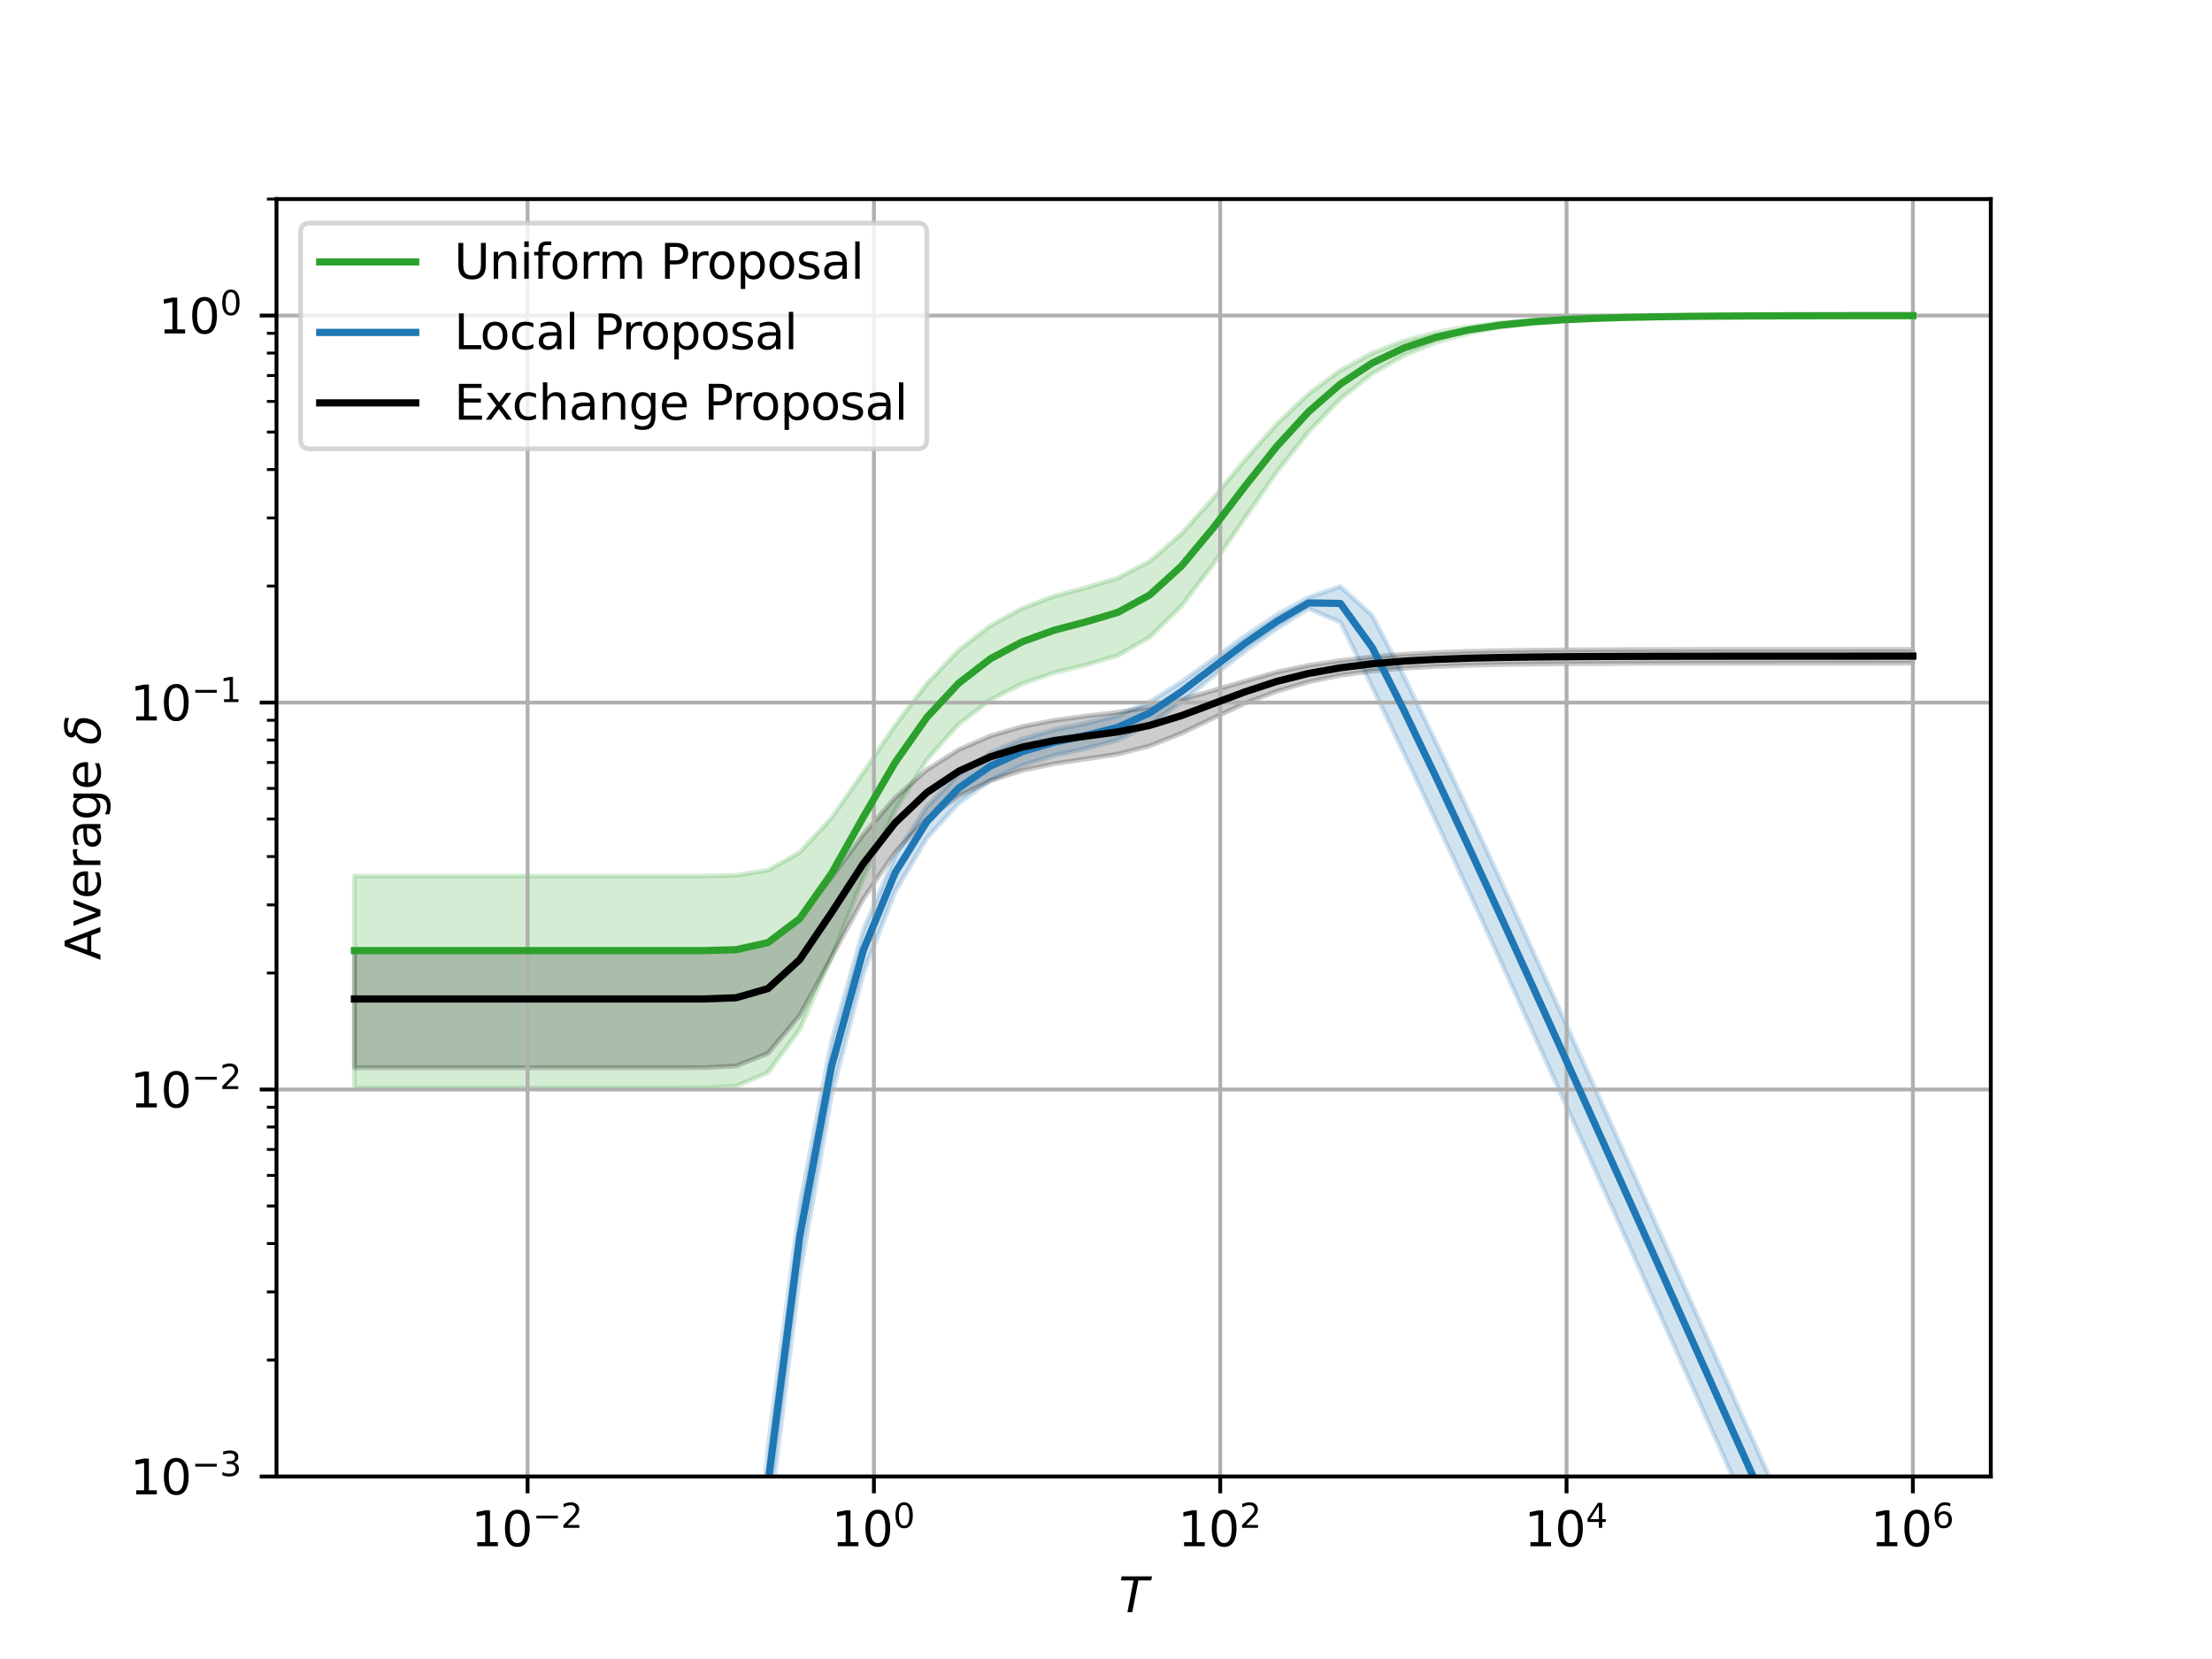 <?xml version="1.0" encoding="utf-8" standalone="no"?>
<!DOCTYPE svg PUBLIC "-//W3C//DTD SVG 1.1//EN"
  "http://www.w3.org/Graphics/SVG/1.1/DTD/svg11.dtd">
<svg xmlns:xlink="http://www.w3.org/1999/xlink" width="460.8pt" height="345.6pt" viewBox="0 0 460.8 345.6" xmlns="http://www.w3.org/2000/svg" version="1.1">
 <defs>
  <style type="text/css">*{stroke-linejoin: round; stroke-linecap: butt}</style>
 </defs>
 <g id="figure_1">
  <g id="patch_1">
   <path d="M 0 345.6 
L 460.8 345.6 
L 460.8 0 
L 0 0 
z
" style="fill: #ffffff"/>
  </g>
  <g id="axes_1">
   <g id="patch_2">
    <path d="M 57.6 307.584 
L 414.72 307.584 
L 414.72 41.472 
L 57.6 41.472 
z
" style="fill: #ffffff"/>
   </g>
   <g id="PolyCollection_1">
    <defs>
     <path id="m3792096234" d="M 73.833 -163.1 
L 73.833 -118.942 
L 80.458 -118.942 
L 87.084 -118.942 
L 93.71 -118.942 
L 100.335 -118.942 
L 106.961 -118.942 
L 113.586 -118.942 
L 120.212 -118.942 
L 126.838 -118.942 
L 133.463 -118.942 
L 140.089 -118.942 
L 146.714 -118.956 
L 153.34 -119.323 
L 159.966 -122.152 
L 166.591 -131.169 
L 173.217 -146.219 
L 179.842 -162.695 
L 186.468 -176.811 
L 193.094 -187.374 
L 199.719 -194.77 
L 206.345 -199.805 
L 212.97 -203.188 
L 219.596 -205.451 
L 226.222 -207.086 
L 232.847 -209.052 
L 239.473 -212.856 
L 246.098 -219.352 
L 252.724 -228.051 
L 259.35 -237.758 
L 265.975 -247.259 
L 272.601 -255.663 
L 279.226 -262.515 
L 285.852 -267.757 
L 292.478 -271.58 
L 299.103 -274.275 
L 305.729 -276.129 
L 312.354 -277.384 
L 318.98 -278.224 
L 325.606 -278.782 
L 332.231 -279.152 
L 338.857 -279.395 
L 345.482 -279.555 
L 352.108 -279.66 
L 358.734 -279.729 
L 365.359 -279.774 
L 371.985 -279.804 
L 378.61 -279.824 
L 385.236 -279.836 
L 391.862 -279.845 
L 398.487 -279.85 
L 398.487 -279.854 
L 398.487 -279.854 
L 391.862 -279.851 
L 385.236 -279.846 
L 378.61 -279.838 
L 371.985 -279.826 
L 365.359 -279.807 
L 358.734 -279.78 
L 352.108 -279.737 
L 345.482 -279.672 
L 338.857 -279.573 
L 332.231 -279.423 
L 325.606 -279.194 
L 318.98 -278.846 
L 312.354 -278.32 
L 305.729 -277.528 
L 299.103 -276.343 
L 292.478 -274.59 
L 285.852 -272.044 
L 279.226 -268.442 
L 272.601 -263.544 
L 265.975 -257.257 
L 259.35 -249.794 
L 252.724 -241.808 
L 246.098 -234.371 
L 239.473 -228.649 
L 232.847 -225.165 
L 226.222 -223.191 
L 219.596 -221.39 
L 212.97 -218.895 
L 206.345 -215.268 
L 199.719 -210.133 
L 193.094 -203.195 
L 186.468 -194.492 
L 179.842 -184.683 
L 173.217 -175.202 
L 166.591 -168.015 
L 159.966 -164.313 
L 153.34 -163.241 
L 146.714 -163.105 
L 140.089 -163.1 
L 133.463 -163.1 
L 126.838 -163.1 
L 120.212 -163.1 
L 113.586 -163.1 
L 106.961 -163.1 
L 100.335 -163.1 
L 93.71 -163.1 
L 87.084 -163.1 
L 80.458 -163.1 
L 73.833 -163.1 
z
" style="stroke: #2ca02c; stroke-opacity: 0.2"/>
    </defs>
    <g clip-path="url(#p48686dbebc)">
     <use xlink:href="#m3792096234" x="0" y="345.6" style="fill: #2ca02c; fill-opacity: 0.2; stroke: #2ca02c; stroke-opacity: 0.2"/>
    </g>
   </g>
   <g id="PolyCollection_2">
    <path d="M 73.833 1256.562 
L 73.833 1340.509 
L 80.458 1385.237 
L 87.084 1320.171 
L 93.71 1328.597 
L 100.335 1372.591 
L 106.961 1332.691 
L 113.586 1350.29 
L 120.212 1344.71 
L 126.838 1355.545 
L 133.463 955.216 
L 140.089 686.808 
L 146.714 510.959 
L 153.34 395.59 
L 159.966 318.832 
L 166.591 265.704 
L 173.217 228.305 
L 179.842 202.739 
L 186.468 185.751 
L 193.094 174.601 
L 199.719 167.311 
L 206.345 162.546 
L 212.97 159.431 
L 219.596 157.387 
L 226.222 155.92 
L 232.847 154.158 
L 239.473 150.968 
L 246.098 146.222 
L 252.724 140.857 
L 259.35 135.672 
L 265.975 130.918 
L 272.601 126.786 
L 279.226 129.621 
L 285.852 143.116 
L 292.478 156.935 
L 299.103 170.925 
L 305.729 185.193 
L 312.354 199.647 
L 318.98 214.221 
L 325.606 228.876 
L 332.231 243.583 
L 338.857 258.324 
L 345.482 273.088 
L 352.108 287.866 
L 358.734 302.655 
L 365.359 317.45 
L 371.985 332.248 
L 378.61 347.05 
L 385.236 361.854 
L 391.862 376.658 
L 398.487 391.463 
L 398.487 374.431 
L 398.487 374.431 
L 391.862 359.626 
L 385.236 344.823 
L 378.61 330.021 
L 371.985 315.221 
L 365.359 300.426 
L 358.734 285.636 
L 352.108 270.856 
L 345.482 256.089 
L 338.857 241.343 
L 332.231 226.63 
L 325.606 211.965 
L 318.98 197.375 
L 312.354 182.899 
L 305.729 168.594 
L 299.103 154.55 
L 292.478 140.9 
L 285.852 128.21 
L 279.226 122.176 
L 272.601 124.455 
L 265.975 128.052 
L 259.35 132.48 
L 252.724 137.306 
L 246.098 142.066 
L 239.473 146.233 
L 232.847 149.073 
L 226.222 150.672 
L 219.596 152.036 
L 212.97 153.941 
L 206.345 156.841 
L 199.719 161.265 
L 193.094 168.009 
L 186.468 178.263 
L 179.842 193.766 
L 173.217 216.95 
L 166.591 251.168 
L 159.966 301.651 
L 153.34 377.427 
L 146.714 492.665 
L 140.089 668.508 
L 133.463 936.915 
L 126.838 1255.512 
L 120.212 1249.365 
L 113.586 1258.07 
L 106.961 1255.313 
L 100.335 1256.813 
L 93.71 1250.852 
L 87.084 1257.852 
L 80.458 1247.15 
L 73.833 1256.562 
z
" clip-path="url(#p48686dbebc)" style="fill: #1f77b4; fill-opacity: 0.2; stroke: #1f77b4; stroke-opacity: 0.2"/>
   </g>
   <g id="PolyCollection_3">
    <defs>
     <path id="m2dc3c0f60d" d="M 73.833 -147.626 
L 73.833 -123.183 
L 80.458 -123.183 
L 87.084 -123.183 
L 93.71 -123.183 
L 100.335 -123.183 
L 106.961 -123.183 
L 113.586 -123.183 
L 120.212 -123.183 
L 126.838 -123.183 
L 133.463 -123.183 
L 140.089 -123.183 
L 146.714 -123.196 
L 153.34 -123.541 
L 159.966 -126.159 
L 166.591 -134.069 
L 173.217 -146.181 
L 179.842 -158.357 
L 186.468 -168.07 
L 193.094 -175.018 
L 199.719 -179.78 
L 206.345 -182.978 
L 212.97 -185.103 
L 219.596 -186.51 
L 226.222 -187.493 
L 232.847 -188.509 
L 239.473 -190.198 
L 246.098 -192.827 
L 252.724 -196.001 
L 259.35 -199.088 
L 265.975 -201.592 
L 272.601 -203.552 
L 279.226 -204.932 
L 285.852 -205.83 
L 292.478 -206.401 
L 299.103 -206.766 
L 305.729 -207.005 
L 312.354 -207.16 
L 318.98 -207.26 
L 325.606 -207.325 
L 332.231 -207.367 
L 338.857 -207.395 
L 345.482 -207.413 
L 352.108 -207.425 
L 358.734 -207.433 
L 365.359 -207.438 
L 371.985 -207.441 
L 378.61 -207.443 
L 385.236 -207.445 
L 391.862 -207.446 
L 398.487 -207.446 
L 398.487 -210.325 
L 398.487 -210.325 
L 391.862 -210.325 
L 385.236 -210.324 
L 378.61 -210.322 
L 371.985 -210.32 
L 365.359 -210.317 
L 358.734 -210.312 
L 352.108 -210.304 
L 345.482 -210.292 
L 338.857 -210.273 
L 332.231 -210.246 
L 325.606 -210.204 
L 318.98 -210.14 
L 312.354 -210.045 
L 305.729 -209.895 
L 299.103 -209.665 
L 292.478 -209.302 
L 285.852 -208.755 
L 279.226 -207.981 
L 272.601 -206.993 
L 265.975 -205.598 
L 259.35 -203.708 
L 252.724 -201.759 
L 246.098 -199.853 
L 239.473 -198.291 
L 232.847 -197.22 
L 226.222 -196.435 
L 219.596 -195.545 
L 212.97 -194.248 
L 206.345 -192.306 
L 199.719 -189.428 
L 193.094 -185.249 
L 186.468 -179.4 
L 179.842 -171.755 
L 173.217 -162.81 
L 166.591 -154.404 
L 159.966 -149.377 
L 153.34 -147.83 
L 146.714 -147.633 
L 140.089 -147.626 
L 133.463 -147.626 
L 126.838 -147.626 
L 120.212 -147.626 
L 113.586 -147.626 
L 106.961 -147.626 
L 100.335 -147.626 
L 93.71 -147.626 
L 87.084 -147.626 
L 80.458 -147.626 
L 73.833 -147.626 
z
" style="stroke: #000000; stroke-opacity: 0.2"/>
    </defs>
    <g clip-path="url(#p48686dbebc)">
     <use xlink:href="#m2dc3c0f60d" x="0" y="345.6" style="fill-opacity: 0.2; stroke: #000000; stroke-opacity: 0.2"/>
    </g>
   </g>
   <g id="matplotlib.axis_1">
    <g id="xtick_1">
     <g id="line2d_1">
      <path d="M 109.905 307.584 
L 109.905 41.472 
" clip-path="url(#p48686dbebc)" style="fill: none; stroke: #b0b0b0; stroke-width: 0.8; stroke-linecap: square"/>
     </g>
     <g id="line2d_2">
      <defs>
       <path id="m948d2c2a8f" d="M 0 0 
L 0 3.5 
" style="stroke: #000000; stroke-width: 0.8"/>
      </defs>
      <g>
       <use xlink:href="#m948d2c2a8f" x="109.905" y="307.584" style="stroke: #000000; stroke-width: 0.8"/>
      </g>
     </g>
     <g id="text_1">
      <!-- $\mathdefault{10^{-2}}$ -->
      <g transform="translate(98.155 322.182)scale(0.1 -0.1)">
       <defs>
        <path id="DejaVuSans-31" d="M 794 531 
L 1825 531 
L 1825 4091 
L 703 3866 
L 703 4441 
L 1819 4666 
L 2450 4666 
L 2450 531 
L 3481 531 
L 3481 0 
L 794 0 
L 794 531 
z
" transform="scale(0.016)"/>
        <path id="DejaVuSans-30" d="M 2034 4250 
Q 1547 4250 1301 3770 
Q 1056 3291 1056 2328 
Q 1056 1369 1301 889 
Q 1547 409 2034 409 
Q 2525 409 2770 889 
Q 3016 1369 3016 2328 
Q 3016 3291 2770 3770 
Q 2525 4250 2034 4250 
z
M 2034 4750 
Q 2819 4750 3233 4129 
Q 3647 3509 3647 2328 
Q 3647 1150 3233 529 
Q 2819 -91 2034 -91 
Q 1250 -91 836 529 
Q 422 1150 422 2328 
Q 422 3509 836 4129 
Q 1250 4750 2034 4750 
z
" transform="scale(0.016)"/>
        <path id="DejaVuSans-2212" d="M 678 2272 
L 4684 2272 
L 4684 1741 
L 678 1741 
L 678 2272 
z
" transform="scale(0.016)"/>
        <path id="DejaVuSans-32" d="M 1228 531 
L 3431 531 
L 3431 0 
L 469 0 
L 469 531 
Q 828 903 1448 1529 
Q 2069 2156 2228 2338 
Q 2531 2678 2651 2914 
Q 2772 3150 2772 3378 
Q 2772 3750 2511 3984 
Q 2250 4219 1831 4219 
Q 1534 4219 1204 4116 
Q 875 4013 500 3803 
L 500 4441 
Q 881 4594 1212 4672 
Q 1544 4750 1819 4750 
Q 2544 4750 2975 4387 
Q 3406 4025 3406 3419 
Q 3406 3131 3298 2873 
Q 3191 2616 2906 2266 
Q 2828 2175 2409 1742 
Q 1991 1309 1228 531 
z
" transform="scale(0.016)"/>
       </defs>
       <use xlink:href="#DejaVuSans-31" transform="translate(0 0.766)"/>
       <use xlink:href="#DejaVuSans-30" transform="translate(63.623 0.766)"/>
       <use xlink:href="#DejaVuSans-2212" transform="translate(128.203 39.047)scale(0.7)"/>
       <use xlink:href="#DejaVuSans-32" transform="translate(186.855 39.047)scale(0.7)"/>
      </g>
     </g>
    </g>
    <g id="xtick_2">
     <g id="line2d_3">
      <path d="M 182.051 307.584 
L 182.051 41.472 
" clip-path="url(#p48686dbebc)" style="fill: none; stroke: #b0b0b0; stroke-width: 0.8; stroke-linecap: square"/>
     </g>
     <g id="line2d_4">
      <g>
       <use xlink:href="#m948d2c2a8f" x="182.051" y="307.584" style="stroke: #000000; stroke-width: 0.8"/>
      </g>
     </g>
     <g id="text_2">
      <!-- $\mathdefault{10^{0}}$ -->
      <g transform="translate(173.251 322.182)scale(0.1 -0.1)">
       <use xlink:href="#DejaVuSans-31" transform="translate(0 0.766)"/>
       <use xlink:href="#DejaVuSans-30" transform="translate(63.623 0.766)"/>
       <use xlink:href="#DejaVuSans-30" transform="translate(128.203 39.047)scale(0.7)"/>
      </g>
     </g>
    </g>
    <g id="xtick_3">
     <g id="line2d_5">
      <path d="M 254.196 307.584 
L 254.196 41.472 
" clip-path="url(#p48686dbebc)" style="fill: none; stroke: #b0b0b0; stroke-width: 0.8; stroke-linecap: square"/>
     </g>
     <g id="line2d_6">
      <g>
       <use xlink:href="#m948d2c2a8f" x="254.196" y="307.584" style="stroke: #000000; stroke-width: 0.8"/>
      </g>
     </g>
     <g id="text_3">
      <!-- $\mathdefault{10^{2}}$ -->
      <g transform="translate(245.396 322.182)scale(0.1 -0.1)">
       <use xlink:href="#DejaVuSans-31" transform="translate(0 0.766)"/>
       <use xlink:href="#DejaVuSans-30" transform="translate(63.623 0.766)"/>
       <use xlink:href="#DejaVuSans-32" transform="translate(128.203 39.047)scale(0.7)"/>
      </g>
     </g>
    </g>
    <g id="xtick_4">
     <g id="line2d_7">
      <path d="M 326.342 307.584 
L 326.342 41.472 
" clip-path="url(#p48686dbebc)" style="fill: none; stroke: #b0b0b0; stroke-width: 0.8; stroke-linecap: square"/>
     </g>
     <g id="line2d_8">
      <g>
       <use xlink:href="#m948d2c2a8f" x="326.342" y="307.584" style="stroke: #000000; stroke-width: 0.8"/>
      </g>
     </g>
     <g id="text_4">
      <!-- $\mathdefault{10^{4}}$ -->
      <g transform="translate(317.542 322.182)scale(0.1 -0.1)">
       <defs>
        <path id="DejaVuSans-34" d="M 2419 4116 
L 825 1625 
L 2419 1625 
L 2419 4116 
z
M 2253 4666 
L 3047 4666 
L 3047 1625 
L 3713 1625 
L 3713 1100 
L 3047 1100 
L 3047 0 
L 2419 0 
L 2419 1100 
L 313 1100 
L 313 1709 
L 2253 4666 
z
" transform="scale(0.016)"/>
       </defs>
       <use xlink:href="#DejaVuSans-31" transform="translate(0 0.684)"/>
       <use xlink:href="#DejaVuSans-30" transform="translate(63.623 0.684)"/>
       <use xlink:href="#DejaVuSans-34" transform="translate(128.203 38.966)scale(0.7)"/>
      </g>
     </g>
    </g>
    <g id="xtick_5">
     <g id="line2d_9">
      <path d="M 398.487 307.584 
L 398.487 41.472 
" clip-path="url(#p48686dbebc)" style="fill: none; stroke: #b0b0b0; stroke-width: 0.8; stroke-linecap: square"/>
     </g>
     <g id="line2d_10">
      <g>
       <use xlink:href="#m948d2c2a8f" x="398.487" y="307.584" style="stroke: #000000; stroke-width: 0.8"/>
      </g>
     </g>
     <g id="text_5">
      <!-- $\mathdefault{10^{6}}$ -->
      <g transform="translate(389.687 322.182)scale(0.1 -0.1)">
       <defs>
        <path id="DejaVuSans-36" d="M 2113 2584 
Q 1688 2584 1439 2293 
Q 1191 2003 1191 1497 
Q 1191 994 1439 701 
Q 1688 409 2113 409 
Q 2538 409 2786 701 
Q 3034 994 3034 1497 
Q 3034 2003 2786 2293 
Q 2538 2584 2113 2584 
z
M 3366 4563 
L 3366 3988 
Q 3128 4100 2886 4159 
Q 2644 4219 2406 4219 
Q 1781 4219 1451 3797 
Q 1122 3375 1075 2522 
Q 1259 2794 1537 2939 
Q 1816 3084 2150 3084 
Q 2853 3084 3261 2657 
Q 3669 2231 3669 1497 
Q 3669 778 3244 343 
Q 2819 -91 2113 -91 
Q 1303 -91 875 529 
Q 447 1150 447 2328 
Q 447 3434 972 4092 
Q 1497 4750 2381 4750 
Q 2619 4750 2861 4703 
Q 3103 4656 3366 4563 
z
" transform="scale(0.016)"/>
       </defs>
       <use xlink:href="#DejaVuSans-31" transform="translate(0 0.766)"/>
       <use xlink:href="#DejaVuSans-30" transform="translate(63.623 0.766)"/>
       <use xlink:href="#DejaVuSans-36" transform="translate(128.203 39.047)scale(0.7)"/>
      </g>
     </g>
    </g>
    <g id="text_6">
     <!-- $T$ -->
     <g transform="translate(233.06 335.861)scale(0.1 -0.1)">
      <defs>
       <path id="DejaVuSans-Oblique-54" d="M 378 4666 
L 4325 4666 
L 4225 4134 
L 2559 4134 
L 1759 0 
L 1125 0 
L 1925 4134 
L 275 4134 
L 378 4666 
z
" transform="scale(0.016)"/>
      </defs>
      <use xlink:href="#DejaVuSans-Oblique-54" transform="translate(0 0.094)"/>
     </g>
    </g>
   </g>
   <g id="matplotlib.axis_2">
    <g id="ytick_1">
     <g id="line2d_11">
      <path d="M 57.6 307.584 
L 414.72 307.584 
" clip-path="url(#p48686dbebc)" style="fill: none; stroke: #b0b0b0; stroke-width: 0.8; stroke-linecap: square"/>
     </g>
     <g id="line2d_12">
      <defs>
       <path id="m8a06421b66" d="M 0 0 
L -3.5 0 
" style="stroke: #000000; stroke-width: 0.8"/>
      </defs>
      <g>
       <use xlink:href="#m8a06421b66" x="57.6" y="307.584" style="stroke: #000000; stroke-width: 0.8"/>
      </g>
     </g>
     <g id="text_7">
      <!-- $\mathdefault{10^{-3}}$ -->
      <g transform="translate(27.1 311.383)scale(0.1 -0.1)">
       <defs>
        <path id="DejaVuSans-33" d="M 2597 2516 
Q 3050 2419 3304 2112 
Q 3559 1806 3559 1356 
Q 3559 666 3084 287 
Q 2609 -91 1734 -91 
Q 1441 -91 1130 -33 
Q 819 25 488 141 
L 488 750 
Q 750 597 1062 519 
Q 1375 441 1716 441 
Q 2309 441 2620 675 
Q 2931 909 2931 1356 
Q 2931 1769 2642 2001 
Q 2353 2234 1838 2234 
L 1294 2234 
L 1294 2753 
L 1863 2753 
Q 2328 2753 2575 2939 
Q 2822 3125 2822 3475 
Q 2822 3834 2567 4026 
Q 2313 4219 1838 4219 
Q 1578 4219 1281 4162 
Q 984 4106 628 3988 
L 628 4550 
Q 988 4650 1302 4700 
Q 1616 4750 1894 4750 
Q 2613 4750 3031 4423 
Q 3450 4097 3450 3541 
Q 3450 3153 3228 2886 
Q 3006 2619 2597 2516 
z
" transform="scale(0.016)"/>
       </defs>
       <use xlink:href="#DejaVuSans-31" transform="translate(0 0.766)"/>
       <use xlink:href="#DejaVuSans-30" transform="translate(63.623 0.766)"/>
       <use xlink:href="#DejaVuSans-2212" transform="translate(128.203 39.047)scale(0.7)"/>
       <use xlink:href="#DejaVuSans-33" transform="translate(186.855 39.047)scale(0.7)"/>
      </g>
     </g>
    </g>
    <g id="ytick_2">
     <g id="line2d_13">
      <path d="M 57.6 226.969 
L 414.72 226.969 
" clip-path="url(#p48686dbebc)" style="fill: none; stroke: #b0b0b0; stroke-width: 0.8; stroke-linecap: square"/>
     </g>
     <g id="line2d_14">
      <g>
       <use xlink:href="#m8a06421b66" x="57.6" y="226.969" style="stroke: #000000; stroke-width: 0.8"/>
      </g>
     </g>
     <g id="text_8">
      <!-- $\mathdefault{10^{-2}}$ -->
      <g transform="translate(27.1 230.768)scale(0.1 -0.1)">
       <use xlink:href="#DejaVuSans-31" transform="translate(0 0.766)"/>
       <use xlink:href="#DejaVuSans-30" transform="translate(63.623 0.766)"/>
       <use xlink:href="#DejaVuSans-2212" transform="translate(128.203 39.047)scale(0.7)"/>
       <use xlink:href="#DejaVuSans-32" transform="translate(186.855 39.047)scale(0.7)"/>
      </g>
     </g>
    </g>
    <g id="ytick_3">
     <g id="line2d_15">
      <path d="M 57.6 146.354 
L 414.72 146.354 
" clip-path="url(#p48686dbebc)" style="fill: none; stroke: #b0b0b0; stroke-width: 0.8; stroke-linecap: square"/>
     </g>
     <g id="line2d_16">
      <g>
       <use xlink:href="#m8a06421b66" x="57.6" y="146.354" style="stroke: #000000; stroke-width: 0.8"/>
      </g>
     </g>
     <g id="text_9">
      <!-- $\mathdefault{10^{-1}}$ -->
      <g transform="translate(27.1 150.154)scale(0.1 -0.1)">
       <use xlink:href="#DejaVuSans-31" transform="translate(0 0.684)"/>
       <use xlink:href="#DejaVuSans-30" transform="translate(63.623 0.684)"/>
       <use xlink:href="#DejaVuSans-2212" transform="translate(128.203 38.966)scale(0.7)"/>
       <use xlink:href="#DejaVuSans-31" transform="translate(186.855 38.966)scale(0.7)"/>
      </g>
     </g>
    </g>
    <g id="ytick_4">
     <g id="line2d_17">
      <path d="M 57.6 65.739 
L 414.72 65.739 
" clip-path="url(#p48686dbebc)" style="fill: none; stroke: #b0b0b0; stroke-width: 0.8; stroke-linecap: square"/>
     </g>
     <g id="line2d_18">
      <g>
       <use xlink:href="#m8a06421b66" x="57.6" y="65.739" style="stroke: #000000; stroke-width: 0.8"/>
      </g>
     </g>
     <g id="text_10">
      <!-- $\mathdefault{10^{0}}$ -->
      <g transform="translate(33 69.539)scale(0.1 -0.1)">
       <use xlink:href="#DejaVuSans-31" transform="translate(0 0.766)"/>
       <use xlink:href="#DejaVuSans-30" transform="translate(63.623 0.766)"/>
       <use xlink:href="#DejaVuSans-30" transform="translate(128.203 39.047)scale(0.7)"/>
      </g>
     </g>
    </g>
    <g id="ytick_5">
     <g id="line2d_19">
      <defs>
       <path id="m2aa75c7e40" d="M 0 0 
L -2 0 
" style="stroke: #000000; stroke-width: 0.6"/>
      </defs>
      <g>
       <use xlink:href="#m2aa75c7e40" x="57.6" y="283.317" style="stroke: #000000; stroke-width: 0.6"/>
      </g>
     </g>
    </g>
    <g id="ytick_6">
     <g id="line2d_20">
      <g>
       <use xlink:href="#m2aa75c7e40" x="57.6" y="269.121" style="stroke: #000000; stroke-width: 0.6"/>
      </g>
     </g>
    </g>
    <g id="ytick_7">
     <g id="line2d_21">
      <g>
       <use xlink:href="#m2aa75c7e40" x="57.6" y="259.049" style="stroke: #000000; stroke-width: 0.6"/>
      </g>
     </g>
    </g>
    <g id="ytick_8">
     <g id="line2d_22">
      <g>
       <use xlink:href="#m2aa75c7e40" x="57.6" y="251.237" style="stroke: #000000; stroke-width: 0.6"/>
      </g>
     </g>
    </g>
    <g id="ytick_9">
     <g id="line2d_23">
      <g>
       <use xlink:href="#m2aa75c7e40" x="57.6" y="244.853" style="stroke: #000000; stroke-width: 0.6"/>
      </g>
     </g>
    </g>
    <g id="ytick_10">
     <g id="line2d_24">
      <g>
       <use xlink:href="#m2aa75c7e40" x="57.6" y="239.457" style="stroke: #000000; stroke-width: 0.6"/>
      </g>
     </g>
    </g>
    <g id="ytick_11">
     <g id="line2d_25">
      <g>
       <use xlink:href="#m2aa75c7e40" x="57.6" y="234.782" style="stroke: #000000; stroke-width: 0.6"/>
      </g>
     </g>
    </g>
    <g id="ytick_12">
     <g id="line2d_26">
      <g>
       <use xlink:href="#m2aa75c7e40" x="57.6" y="230.658" style="stroke: #000000; stroke-width: 0.6"/>
      </g>
     </g>
    </g>
    <g id="ytick_13">
     <g id="line2d_27">
      <g>
       <use xlink:href="#m2aa75c7e40" x="57.6" y="202.702" style="stroke: #000000; stroke-width: 0.6"/>
      </g>
     </g>
    </g>
    <g id="ytick_14">
     <g id="line2d_28">
      <g>
       <use xlink:href="#m2aa75c7e40" x="57.6" y="188.506" style="stroke: #000000; stroke-width: 0.6"/>
      </g>
     </g>
    </g>
    <g id="ytick_15">
     <g id="line2d_29">
      <g>
       <use xlink:href="#m2aa75c7e40" x="57.6" y="178.434" style="stroke: #000000; stroke-width: 0.6"/>
      </g>
     </g>
    </g>
    <g id="ytick_16">
     <g id="line2d_30">
      <g>
       <use xlink:href="#m2aa75c7e40" x="57.6" y="170.622" style="stroke: #000000; stroke-width: 0.6"/>
      </g>
     </g>
    </g>
    <g id="ytick_17">
     <g id="line2d_31">
      <g>
       <use xlink:href="#m2aa75c7e40" x="57.6" y="164.239" style="stroke: #000000; stroke-width: 0.6"/>
      </g>
     </g>
    </g>
    <g id="ytick_18">
     <g id="line2d_32">
      <g>
       <use xlink:href="#m2aa75c7e40" x="57.6" y="158.842" style="stroke: #000000; stroke-width: 0.6"/>
      </g>
     </g>
    </g>
    <g id="ytick_19">
     <g id="line2d_33">
      <g>
       <use xlink:href="#m2aa75c7e40" x="57.6" y="154.167" style="stroke: #000000; stroke-width: 0.6"/>
      </g>
     </g>
    </g>
    <g id="ytick_20">
     <g id="line2d_34">
      <g>
       <use xlink:href="#m2aa75c7e40" x="57.6" y="150.043" style="stroke: #000000; stroke-width: 0.6"/>
      </g>
     </g>
    </g>
    <g id="ytick_21">
     <g id="line2d_35">
      <g>
       <use xlink:href="#m2aa75c7e40" x="57.6" y="122.087" style="stroke: #000000; stroke-width: 0.6"/>
      </g>
     </g>
    </g>
    <g id="ytick_22">
     <g id="line2d_36">
      <g>
       <use xlink:href="#m2aa75c7e40" x="57.6" y="107.891" style="stroke: #000000; stroke-width: 0.6"/>
      </g>
     </g>
    </g>
    <g id="ytick_23">
     <g id="line2d_37">
      <g>
       <use xlink:href="#m2aa75c7e40" x="57.6" y="97.819" style="stroke: #000000; stroke-width: 0.6"/>
      </g>
     </g>
    </g>
    <g id="ytick_24">
     <g id="line2d_38">
      <g>
       <use xlink:href="#m2aa75c7e40" x="57.6" y="90.007" style="stroke: #000000; stroke-width: 0.6"/>
      </g>
     </g>
    </g>
    <g id="ytick_25">
     <g id="line2d_39">
      <g>
       <use xlink:href="#m2aa75c7e40" x="57.6" y="83.624" style="stroke: #000000; stroke-width: 0.6"/>
      </g>
     </g>
    </g>
    <g id="ytick_26">
     <g id="line2d_40">
      <g>
       <use xlink:href="#m2aa75c7e40" x="57.6" y="78.227" style="stroke: #000000; stroke-width: 0.6"/>
      </g>
     </g>
    </g>
    <g id="ytick_27">
     <g id="line2d_41">
      <g>
       <use xlink:href="#m2aa75c7e40" x="57.6" y="73.552" style="stroke: #000000; stroke-width: 0.6"/>
      </g>
     </g>
    </g>
    <g id="ytick_28">
     <g id="line2d_42">
      <g>
       <use xlink:href="#m2aa75c7e40" x="57.6" y="69.428" style="stroke: #000000; stroke-width: 0.6"/>
      </g>
     </g>
    </g>
    <g id="ytick_29">
     <g id="line2d_43">
      <g>
       <use xlink:href="#m2aa75c7e40" x="57.6" y="41.472" style="stroke: #000000; stroke-width: 0.6"/>
      </g>
     </g>
    </g>
    <g id="text_11">
     <!-- Average $\delta$ -->
     <g transform="translate(21 200.028)rotate(-90)scale(0.1 -0.1)">
      <defs>
       <path id="DejaVuSans-41" d="M 2188 4044 
L 1331 1722 
L 3047 1722 
L 2188 4044 
z
M 1831 4666 
L 2547 4666 
L 4325 0 
L 3669 0 
L 3244 1197 
L 1141 1197 
L 716 0 
L 50 0 
L 1831 4666 
z
" transform="scale(0.016)"/>
       <path id="DejaVuSans-76" d="M 191 3500 
L 800 3500 
L 1894 563 
L 2988 3500 
L 3597 3500 
L 2284 0 
L 1503 0 
L 191 3500 
z
" transform="scale(0.016)"/>
       <path id="DejaVuSans-65" d="M 3597 1894 
L 3597 1613 
L 953 1613 
Q 991 1019 1311 708 
Q 1631 397 2203 397 
Q 2534 397 2845 478 
Q 3156 559 3463 722 
L 3463 178 
Q 3153 47 2828 -22 
Q 2503 -91 2169 -91 
Q 1331 -91 842 396 
Q 353 884 353 1716 
Q 353 2575 817 3079 
Q 1281 3584 2069 3584 
Q 2775 3584 3186 3129 
Q 3597 2675 3597 1894 
z
M 3022 2063 
Q 3016 2534 2758 2815 
Q 2500 3097 2075 3097 
Q 1594 3097 1305 2825 
Q 1016 2553 972 2059 
L 3022 2063 
z
" transform="scale(0.016)"/>
       <path id="DejaVuSans-72" d="M 2631 2963 
Q 2534 3019 2420 3045 
Q 2306 3072 2169 3072 
Q 1681 3072 1420 2755 
Q 1159 2438 1159 1844 
L 1159 0 
L 581 0 
L 581 3500 
L 1159 3500 
L 1159 2956 
Q 1341 3275 1631 3429 
Q 1922 3584 2338 3584 
Q 2397 3584 2469 3576 
Q 2541 3569 2628 3553 
L 2631 2963 
z
" transform="scale(0.016)"/>
       <path id="DejaVuSans-61" d="M 2194 1759 
Q 1497 1759 1228 1600 
Q 959 1441 959 1056 
Q 959 750 1161 570 
Q 1363 391 1709 391 
Q 2188 391 2477 730 
Q 2766 1069 2766 1631 
L 2766 1759 
L 2194 1759 
z
M 3341 1997 
L 3341 0 
L 2766 0 
L 2766 531 
Q 2569 213 2275 61 
Q 1981 -91 1556 -91 
Q 1019 -91 701 211 
Q 384 513 384 1019 
Q 384 1609 779 1909 
Q 1175 2209 1959 2209 
L 2766 2209 
L 2766 2266 
Q 2766 2663 2505 2880 
Q 2244 3097 1772 3097 
Q 1472 3097 1187 3025 
Q 903 2953 641 2809 
L 641 3341 
Q 956 3463 1253 3523 
Q 1550 3584 1831 3584 
Q 2591 3584 2966 3190 
Q 3341 2797 3341 1997 
z
" transform="scale(0.016)"/>
       <path id="DejaVuSans-67" d="M 2906 1791 
Q 2906 2416 2648 2759 
Q 2391 3103 1925 3103 
Q 1463 3103 1205 2759 
Q 947 2416 947 1791 
Q 947 1169 1205 825 
Q 1463 481 1925 481 
Q 2391 481 2648 825 
Q 2906 1169 2906 1791 
z
M 3481 434 
Q 3481 -459 3084 -895 
Q 2688 -1331 1869 -1331 
Q 1566 -1331 1297 -1286 
Q 1028 -1241 775 -1147 
L 775 -588 
Q 1028 -725 1275 -790 
Q 1522 -856 1778 -856 
Q 2344 -856 2625 -561 
Q 2906 -266 2906 331 
L 2906 616 
Q 2728 306 2450 153 
Q 2172 0 1784 0 
Q 1141 0 747 490 
Q 353 981 353 1791 
Q 353 2603 747 3093 
Q 1141 3584 1784 3584 
Q 2172 3584 2450 3431 
Q 2728 3278 2906 2969 
L 2906 3500 
L 3481 3500 
L 3481 434 
z
" transform="scale(0.016)"/>
       <path id="DejaVuSans-20" transform="scale(0.016)"/>
       <path id="DejaVuSans-Oblique-3b4" d="M 3472 4053 
Q 3197 4272 2450 4272 
Q 1659 4272 1588 3906 
Q 1531 3619 2328 3469 
Q 2953 3353 3253 3003 
Q 3616 2581 3447 1716 
Q 3284 888 2763 400 
Q 2238 -91 1488 -91 
Q 741 -91 406 400 
Q 72 888 241 1747 
Q 363 2384 891 2900 
Q 1097 3100 1353 3213 
Q 913 3459 1000 3900 
Q 1166 4750 2544 4750 
Q 3234 4750 3566 4531 
L 3472 4053 
z
M 1753 3056 
Q 1525 2966 1306 2738 
Q 969 2384 847 1747 
Q 722 1113 919 756 
Q 1119 397 1584 397 
Q 2044 397 2381 759 
Q 2722 1122 2838 1716 
Q 2956 2338 2731 2638 
Q 2491 2959 2103 2994 
Q 1906 3013 1753 3056 
z
" transform="scale(0.016)"/>
      </defs>
      <use xlink:href="#DejaVuSans-41" transform="translate(0 0.781)"/>
      <use xlink:href="#DejaVuSans-76" transform="translate(68.408 0.781)"/>
      <use xlink:href="#DejaVuSans-65" transform="translate(127.588 0.781)"/>
      <use xlink:href="#DejaVuSans-72" transform="translate(189.111 0.781)"/>
      <use xlink:href="#DejaVuSans-61" transform="translate(230.225 0.781)"/>
      <use xlink:href="#DejaVuSans-67" transform="translate(291.504 0.781)"/>
      <use xlink:href="#DejaVuSans-65" transform="translate(354.98 0.781)"/>
      <use xlink:href="#DejaVuSans-20" transform="translate(416.504 0.781)"/>
      <use xlink:href="#DejaVuSans-Oblique-3b4" transform="translate(448.291 0.781)"/>
     </g>
    </g>
   </g>
   <g id="line2d_44">
    <path d="M 73.833 198.035 
L 80.458 198.035 
L 87.084 198.035 
L 93.71 198.035 
L 100.335 198.035 
L 106.961 198.035 
L 113.586 198.035 
L 120.212 198.035 
L 126.838 198.035 
L 133.463 198.035 
L 140.089 198.035 
L 146.714 198.028 
L 153.34 197.841 
L 159.966 196.371 
L 166.591 191.369 
L 173.217 181.973 
L 179.842 170.213 
L 186.468 158.844 
L 193.094 149.429 
L 199.719 142.313 
L 206.345 137.216 
L 212.97 133.685 
L 219.596 131.281 
L 226.222 129.543 
L 232.847 127.572 
L 239.473 123.965 
L 246.098 117.939 
L 252.724 109.999 
L 259.35 101.309 
L 265.975 92.986 
L 272.601 85.775 
L 279.226 79.996 
L 285.852 75.634 
L 292.478 72.482 
L 299.103 70.276 
L 305.729 68.765 
L 312.354 67.745 
L 318.98 67.064 
L 325.606 66.611 
L 332.231 66.313 
L 338.857 66.116 
L 345.482 65.986 
L 352.108 65.901 
L 358.734 65.846 
L 365.359 65.809 
L 371.985 65.785 
L 378.61 65.769 
L 385.236 65.759 
L 391.862 65.752 
L 398.487 65.748 
" clip-path="url(#p48686dbebc)" style="fill: none; stroke: #2ca02c; stroke-width: 1.5; stroke-linecap: square"/>
   </g>
   <g id="line2d_45">
    <path d="M 156.711 346.6 
L 159.966 309.198 
L 166.591 257.687 
L 173.217 222.169 
L 179.842 197.966 
L 186.468 181.807 
L 193.094 171.15 
L 199.719 164.158 
L 206.345 159.577 
L 212.97 156.579 
L 219.596 154.609 
L 226.222 153.198 
L 232.847 151.524 
L 239.473 148.521 
L 246.098 144.083 
L 252.724 139.037 
L 259.35 134.04 
L 265.975 129.455 
L 272.601 125.601 
L 279.226 125.701 
L 285.852 134.875 
L 292.478 148.008 
L 299.103 161.789 
L 305.729 175.919 
L 312.354 190.281 
L 318.98 204.795 
L 325.606 219.409 
L 332.231 234.09 
L 338.857 248.814 
L 345.482 263.567 
L 352.108 278.338 
L 358.734 293.121 
L 365.359 307.913 
L 371.985 322.71 
L 378.61 337.51 
L 382.679 346.6 
" clip-path="url(#p48686dbebc)" style="fill: none; stroke: #1f77b4; stroke-width: 1.5; stroke-linecap: square"/>
   </g>
   <g id="line2d_46">
    <path d="M 73.833 208.104 
L 80.458 208.104 
L 87.084 208.104 
L 93.71 208.104 
L 100.335 208.104 
L 106.961 208.104 
L 113.586 208.104 
L 120.212 208.104 
L 126.838 208.104 
L 133.463 208.104 
L 140.089 208.104 
L 146.714 208.095 
L 153.34 207.849 
L 159.966 205.942 
L 166.591 199.908 
L 173.217 190.127 
L 179.842 179.907 
L 186.468 171.409 
L 193.094 165.094 
L 199.719 160.665 
L 206.345 157.649 
L 212.97 155.627 
L 219.596 154.282 
L 226.222 153.351 
L 232.847 152.466 
L 239.473 151.122 
L 246.098 149.084 
L 252.724 146.602 
L 259.35 144.126 
L 265.975 141.948 
L 272.601 140.285 
L 279.226 139.111 
L 285.852 138.277 
L 292.478 137.718 
L 299.103 137.355 
L 305.729 137.12 
L 312.354 136.968 
L 318.98 136.87 
L 325.606 136.806 
L 332.231 136.764 
L 338.857 136.736 
L 345.482 136.718 
L 352.108 136.706 
L 358.734 136.698 
L 365.359 136.693 
L 371.985 136.69 
L 378.61 136.688 
L 385.236 136.686 
L 391.862 136.685 
L 398.487 136.685 
" clip-path="url(#p48686dbebc)" style="fill: none; stroke: #000000; stroke-width: 1.5; stroke-linecap: square"/>
   </g>
   <g id="patch_3">
    <path d="M 57.6 307.584 
L 57.6 41.472 
" style="fill: none; stroke: #000000; stroke-width: 0.8; stroke-linejoin: miter; stroke-linecap: square"/>
   </g>
   <g id="patch_4">
    <path d="M 414.72 307.584 
L 414.72 41.472 
" style="fill: none; stroke: #000000; stroke-width: 0.8; stroke-linejoin: miter; stroke-linecap: square"/>
   </g>
   <g id="patch_5">
    <path d="M 57.6 307.584 
L 414.72 307.584 
" style="fill: none; stroke: #000000; stroke-width: 0.8; stroke-linejoin: miter; stroke-linecap: square"/>
   </g>
   <g id="patch_6">
    <path d="M 57.6 41.472 
L 414.72 41.472 
" style="fill: none; stroke: #000000; stroke-width: 0.8; stroke-linejoin: miter; stroke-linecap: square"/>
   </g>
   <g id="legend_1">
    <g id="patch_7">
     <path d="M 64.6 93.506 
L 191.086 93.506 
Q 193.086 93.506 193.086 91.506 
L 193.086 48.472 
Q 193.086 46.472 191.086 46.472 
L 64.6 46.472 
Q 62.6 46.472 62.6 48.472 
L 62.6 91.506 
Q 62.6 93.506 64.6 93.506 
z
" style="fill: #ffffff; opacity: 0.8; stroke: #cccccc; stroke-linejoin: miter"/>
    </g>
    <g id="line2d_47">
     <path d="M 66.6 54.57 
L 76.6 54.57 
L 86.6 54.57 
" style="fill: none; stroke: #2ca02c; stroke-width: 1.5; stroke-linecap: square"/>
    </g>
    <g id="text_12">
     <!-- Uniform Proposal -->
     <g transform="translate(94.6 58.07)scale(0.1 -0.1)">
      <defs>
       <path id="DejaVuSans-55" d="M 556 4666 
L 1191 4666 
L 1191 1831 
Q 1191 1081 1462 751 
Q 1734 422 2344 422 
Q 2950 422 3222 751 
Q 3494 1081 3494 1831 
L 3494 4666 
L 4128 4666 
L 4128 1753 
Q 4128 841 3676 375 
Q 3225 -91 2344 -91 
Q 1459 -91 1007 375 
Q 556 841 556 1753 
L 556 4666 
z
" transform="scale(0.016)"/>
       <path id="DejaVuSans-6e" d="M 3513 2113 
L 3513 0 
L 2938 0 
L 2938 2094 
Q 2938 2591 2744 2837 
Q 2550 3084 2163 3084 
Q 1697 3084 1428 2787 
Q 1159 2491 1159 1978 
L 1159 0 
L 581 0 
L 581 3500 
L 1159 3500 
L 1159 2956 
Q 1366 3272 1645 3428 
Q 1925 3584 2291 3584 
Q 2894 3584 3203 3211 
Q 3513 2838 3513 2113 
z
" transform="scale(0.016)"/>
       <path id="DejaVuSans-69" d="M 603 3500 
L 1178 3500 
L 1178 0 
L 603 0 
L 603 3500 
z
M 603 4863 
L 1178 4863 
L 1178 4134 
L 603 4134 
L 603 4863 
z
" transform="scale(0.016)"/>
       <path id="DejaVuSans-66" d="M 2375 4863 
L 2375 4384 
L 1825 4384 
Q 1516 4384 1395 4259 
Q 1275 4134 1275 3809 
L 1275 3500 
L 2222 3500 
L 2222 3053 
L 1275 3053 
L 1275 0 
L 697 0 
L 697 3053 
L 147 3053 
L 147 3500 
L 697 3500 
L 697 3744 
Q 697 4328 969 4595 
Q 1241 4863 1831 4863 
L 2375 4863 
z
" transform="scale(0.016)"/>
       <path id="DejaVuSans-6f" d="M 1959 3097 
Q 1497 3097 1228 2736 
Q 959 2375 959 1747 
Q 959 1119 1226 758 
Q 1494 397 1959 397 
Q 2419 397 2687 759 
Q 2956 1122 2956 1747 
Q 2956 2369 2687 2733 
Q 2419 3097 1959 3097 
z
M 1959 3584 
Q 2709 3584 3137 3096 
Q 3566 2609 3566 1747 
Q 3566 888 3137 398 
Q 2709 -91 1959 -91 
Q 1206 -91 779 398 
Q 353 888 353 1747 
Q 353 2609 779 3096 
Q 1206 3584 1959 3584 
z
" transform="scale(0.016)"/>
       <path id="DejaVuSans-6d" d="M 3328 2828 
Q 3544 3216 3844 3400 
Q 4144 3584 4550 3584 
Q 5097 3584 5394 3201 
Q 5691 2819 5691 2113 
L 5691 0 
L 5113 0 
L 5113 2094 
Q 5113 2597 4934 2840 
Q 4756 3084 4391 3084 
Q 3944 3084 3684 2787 
Q 3425 2491 3425 1978 
L 3425 0 
L 2847 0 
L 2847 2094 
Q 2847 2600 2669 2842 
Q 2491 3084 2119 3084 
Q 1678 3084 1418 2786 
Q 1159 2488 1159 1978 
L 1159 0 
L 581 0 
L 581 3500 
L 1159 3500 
L 1159 2956 
Q 1356 3278 1631 3431 
Q 1906 3584 2284 3584 
Q 2666 3584 2933 3390 
Q 3200 3197 3328 2828 
z
" transform="scale(0.016)"/>
       <path id="DejaVuSans-50" d="M 1259 4147 
L 1259 2394 
L 2053 2394 
Q 2494 2394 2734 2622 
Q 2975 2850 2975 3272 
Q 2975 3691 2734 3919 
Q 2494 4147 2053 4147 
L 1259 4147 
z
M 628 4666 
L 2053 4666 
Q 2838 4666 3239 4311 
Q 3641 3956 3641 3272 
Q 3641 2581 3239 2228 
Q 2838 1875 2053 1875 
L 1259 1875 
L 1259 0 
L 628 0 
L 628 4666 
z
" transform="scale(0.016)"/>
       <path id="DejaVuSans-70" d="M 1159 525 
L 1159 -1331 
L 581 -1331 
L 581 3500 
L 1159 3500 
L 1159 2969 
Q 1341 3281 1617 3432 
Q 1894 3584 2278 3584 
Q 2916 3584 3314 3078 
Q 3713 2572 3713 1747 
Q 3713 922 3314 415 
Q 2916 -91 2278 -91 
Q 1894 -91 1617 61 
Q 1341 213 1159 525 
z
M 3116 1747 
Q 3116 2381 2855 2742 
Q 2594 3103 2138 3103 
Q 1681 3103 1420 2742 
Q 1159 2381 1159 1747 
Q 1159 1113 1420 752 
Q 1681 391 2138 391 
Q 2594 391 2855 752 
Q 3116 1113 3116 1747 
z
" transform="scale(0.016)"/>
       <path id="DejaVuSans-73" d="M 2834 3397 
L 2834 2853 
Q 2591 2978 2328 3040 
Q 2066 3103 1784 3103 
Q 1356 3103 1142 2972 
Q 928 2841 928 2578 
Q 928 2378 1081 2264 
Q 1234 2150 1697 2047 
L 1894 2003 
Q 2506 1872 2764 1633 
Q 3022 1394 3022 966 
Q 3022 478 2636 193 
Q 2250 -91 1575 -91 
Q 1294 -91 989 -36 
Q 684 19 347 128 
L 347 722 
Q 666 556 975 473 
Q 1284 391 1588 391 
Q 1994 391 2212 530 
Q 2431 669 2431 922 
Q 2431 1156 2273 1281 
Q 2116 1406 1581 1522 
L 1381 1569 
Q 847 1681 609 1914 
Q 372 2147 372 2553 
Q 372 3047 722 3315 
Q 1072 3584 1716 3584 
Q 2034 3584 2315 3537 
Q 2597 3491 2834 3397 
z
" transform="scale(0.016)"/>
       <path id="DejaVuSans-6c" d="M 603 4863 
L 1178 4863 
L 1178 0 
L 603 0 
L 603 4863 
z
" transform="scale(0.016)"/>
      </defs>
      <use xlink:href="#DejaVuSans-55"/>
      <use xlink:href="#DejaVuSans-6e" x="73.193"/>
      <use xlink:href="#DejaVuSans-69" x="136.572"/>
      <use xlink:href="#DejaVuSans-66" x="164.355"/>
      <use xlink:href="#DejaVuSans-6f" x="199.561"/>
      <use xlink:href="#DejaVuSans-72" x="260.742"/>
      <use xlink:href="#DejaVuSans-6d" x="300.105"/>
      <use xlink:href="#DejaVuSans-20" x="397.518"/>
      <use xlink:href="#DejaVuSans-50" x="429.305"/>
      <use xlink:href="#DejaVuSans-72" x="487.857"/>
      <use xlink:href="#DejaVuSans-6f" x="526.721"/>
      <use xlink:href="#DejaVuSans-70" x="587.902"/>
      <use xlink:href="#DejaVuSans-6f" x="651.379"/>
      <use xlink:href="#DejaVuSans-73" x="712.561"/>
      <use xlink:href="#DejaVuSans-61" x="764.66"/>
      <use xlink:href="#DejaVuSans-6c" x="825.939"/>
     </g>
    </g>
    <g id="line2d_48">
     <path d="M 66.6 69.249 
L 76.6 69.249 
L 86.6 69.249 
" style="fill: none; stroke: #1f77b4; stroke-width: 1.5; stroke-linecap: square"/>
    </g>
    <g id="text_13">
     <!-- Local Proposal -->
     <g transform="translate(94.6 72.749)scale(0.1 -0.1)">
      <defs>
       <path id="DejaVuSans-4c" d="M 628 4666 
L 1259 4666 
L 1259 531 
L 3531 531 
L 3531 0 
L 628 0 
L 628 4666 
z
" transform="scale(0.016)"/>
       <path id="DejaVuSans-63" d="M 3122 3366 
L 3122 2828 
Q 2878 2963 2633 3030 
Q 2388 3097 2138 3097 
Q 1578 3097 1268 2742 
Q 959 2388 959 1747 
Q 959 1106 1268 751 
Q 1578 397 2138 397 
Q 2388 397 2633 464 
Q 2878 531 3122 666 
L 3122 134 
Q 2881 22 2623 -34 
Q 2366 -91 2075 -91 
Q 1284 -91 818 406 
Q 353 903 353 1747 
Q 353 2603 823 3093 
Q 1294 3584 2113 3584 
Q 2378 3584 2631 3529 
Q 2884 3475 3122 3366 
z
" transform="scale(0.016)"/>
      </defs>
      <use xlink:href="#DejaVuSans-4c"/>
      <use xlink:href="#DejaVuSans-6f" x="53.963"/>
      <use xlink:href="#DejaVuSans-63" x="115.145"/>
      <use xlink:href="#DejaVuSans-61" x="170.125"/>
      <use xlink:href="#DejaVuSans-6c" x="231.404"/>
      <use xlink:href="#DejaVuSans-20" x="259.188"/>
      <use xlink:href="#DejaVuSans-50" x="290.975"/>
      <use xlink:href="#DejaVuSans-72" x="349.527"/>
      <use xlink:href="#DejaVuSans-6f" x="388.391"/>
      <use xlink:href="#DejaVuSans-70" x="449.572"/>
      <use xlink:href="#DejaVuSans-6f" x="513.049"/>
      <use xlink:href="#DejaVuSans-73" x="574.23"/>
      <use xlink:href="#DejaVuSans-61" x="626.33"/>
      <use xlink:href="#DejaVuSans-6c" x="687.609"/>
     </g>
    </g>
    <g id="line2d_49">
     <path d="M 66.6 83.927 
L 76.6 83.927 
L 86.6 83.927 
" style="fill: none; stroke: #000000; stroke-width: 1.5; stroke-linecap: square"/>
    </g>
    <g id="text_14">
     <!-- Exchange Proposal -->
     <g transform="translate(94.6 87.427)scale(0.1 -0.1)">
      <defs>
       <path id="DejaVuSans-45" d="M 628 4666 
L 3578 4666 
L 3578 4134 
L 1259 4134 
L 1259 2753 
L 3481 2753 
L 3481 2222 
L 1259 2222 
L 1259 531 
L 3634 531 
L 3634 0 
L 628 0 
L 628 4666 
z
" transform="scale(0.016)"/>
       <path id="DejaVuSans-78" d="M 3513 3500 
L 2247 1797 
L 3578 0 
L 2900 0 
L 1881 1375 
L 863 0 
L 184 0 
L 1544 1831 
L 300 3500 
L 978 3500 
L 1906 2253 
L 2834 3500 
L 3513 3500 
z
" transform="scale(0.016)"/>
       <path id="DejaVuSans-68" d="M 3513 2113 
L 3513 0 
L 2938 0 
L 2938 2094 
Q 2938 2591 2744 2837 
Q 2550 3084 2163 3084 
Q 1697 3084 1428 2787 
Q 1159 2491 1159 1978 
L 1159 0 
L 581 0 
L 581 4863 
L 1159 4863 
L 1159 2956 
Q 1366 3272 1645 3428 
Q 1925 3584 2291 3584 
Q 2894 3584 3203 3211 
Q 3513 2838 3513 2113 
z
" transform="scale(0.016)"/>
      </defs>
      <use xlink:href="#DejaVuSans-45"/>
      <use xlink:href="#DejaVuSans-78" x="63.184"/>
      <use xlink:href="#DejaVuSans-63" x="120.613"/>
      <use xlink:href="#DejaVuSans-68" x="175.594"/>
      <use xlink:href="#DejaVuSans-61" x="238.973"/>
      <use xlink:href="#DejaVuSans-6e" x="300.252"/>
      <use xlink:href="#DejaVuSans-67" x="363.631"/>
      <use xlink:href="#DejaVuSans-65" x="427.107"/>
      <use xlink:href="#DejaVuSans-20" x="488.631"/>
      <use xlink:href="#DejaVuSans-50" x="520.418"/>
      <use xlink:href="#DejaVuSans-72" x="578.971"/>
      <use xlink:href="#DejaVuSans-6f" x="617.834"/>
      <use xlink:href="#DejaVuSans-70" x="679.016"/>
      <use xlink:href="#DejaVuSans-6f" x="742.492"/>
      <use xlink:href="#DejaVuSans-73" x="803.674"/>
      <use xlink:href="#DejaVuSans-61" x="855.773"/>
      <use xlink:href="#DejaVuSans-6c" x="917.053"/>
     </g>
    </g>
   </g>
  </g>
 </g>
 <defs>
  <clipPath id="p48686dbebc">
   <rect x="57.6" y="41.472" width="357.12" height="266.112"/>
  </clipPath>
 </defs>
</svg>
